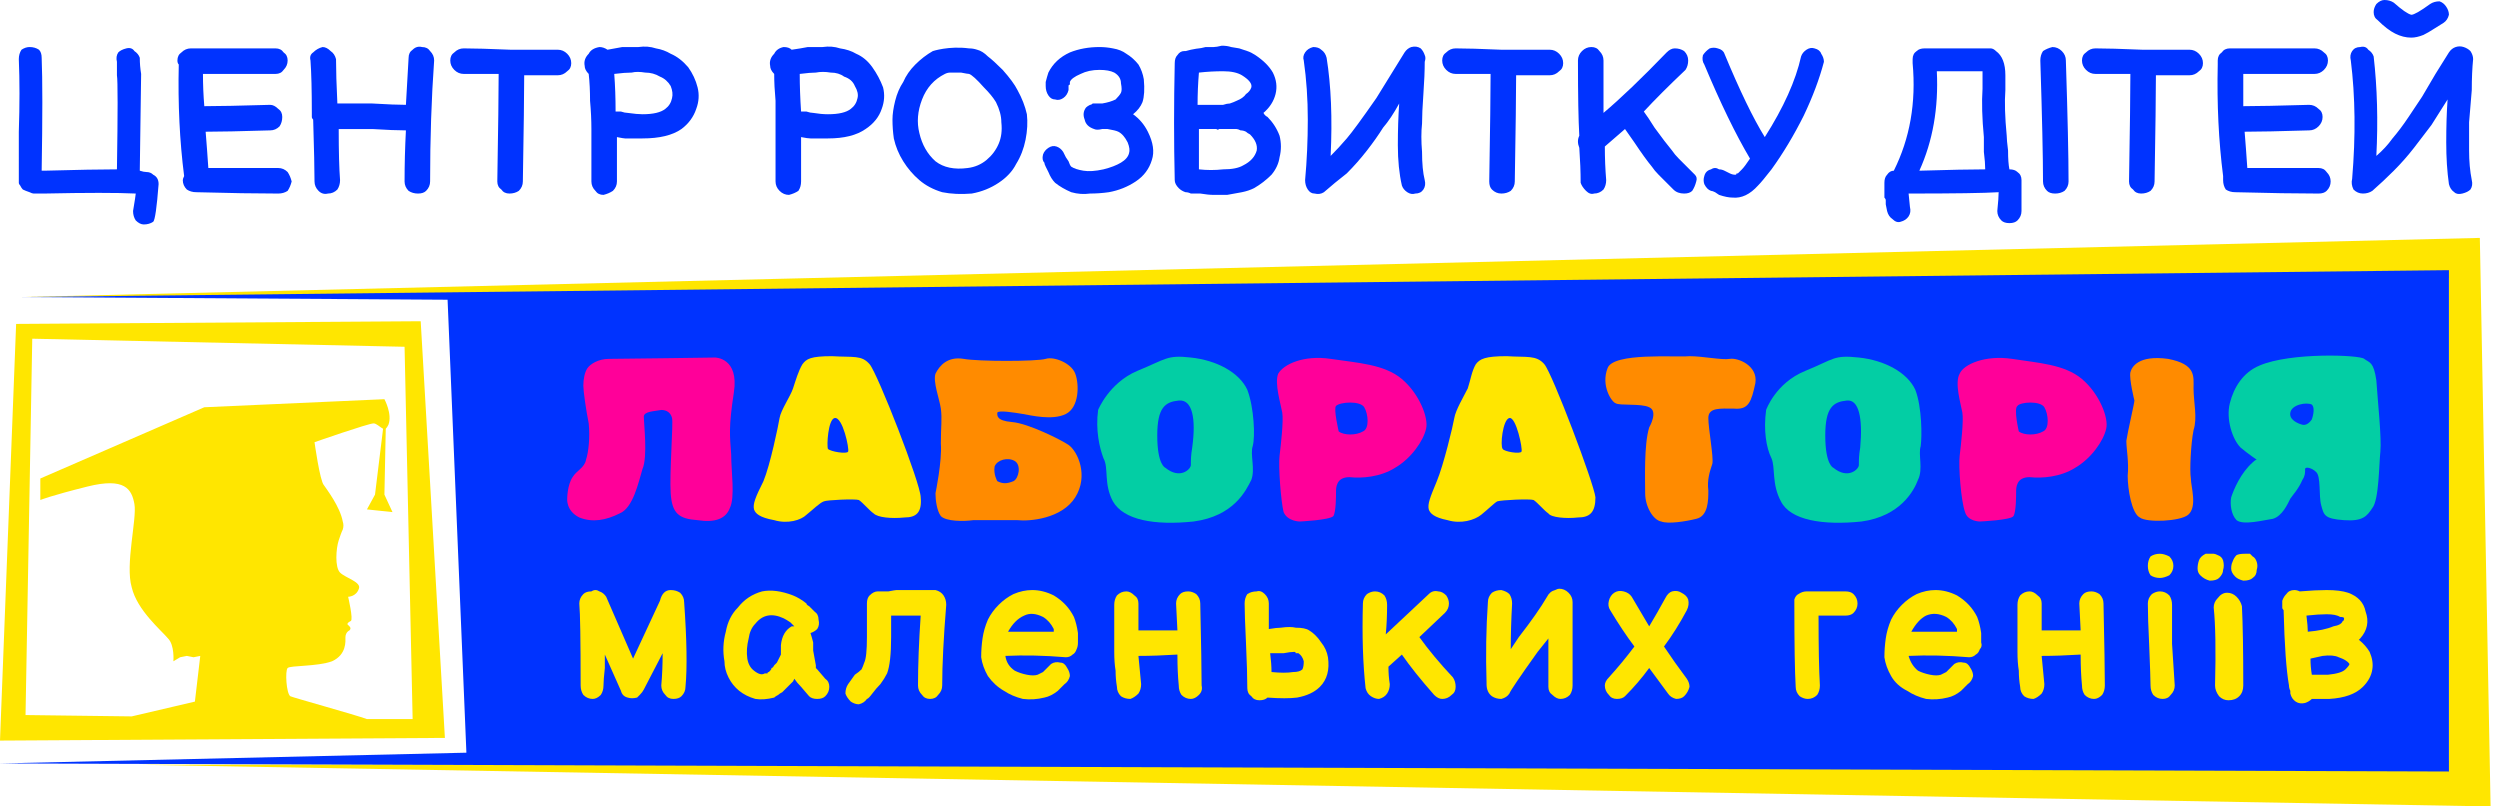 <svg version="1.2" xmlns="http://www.w3.org/2000/svg" width="186" height="60"><style>.s0{fill:#ffe600}.s1{fill:#03f}.s2{fill:#f09}.s3{fill:#ff8b00}.s4{fill:#03cea4}</style><path class="s0" d="m1.6 22.1 182.9-4.4.8 42.3-174.9-3.1 171.8-.3V20.7z"/><path class="s1" d="m1.6 22.1 180.6-2v37.3L0 56.8l34.7-.8-1.4-33.7z"/><path fill-rule="evenodd" class="s0" d="M33.1 54.9 0 55.1l1.2-31 30.1-.2zm-2.4-1.4-.6-27.7-27.7-.6-.5 28 7.9.1 4.7-1.1.4-3.4-.5.1-.5-.1-.5.1-.5.3s.1-1.2-.4-1.7c-.5-.6-2.3-2.1-2.7-3.8-.5-1.7.4-5.1.2-6.2-.2-1.1-.7-2-3.5-1.3s-3.5 1-3.5 1v-1.6l12.2-5.3 13.4-.6s.6 1.1.3 1.9q-.1.2-.2.3l-.1 4.9.6 1.3-1.9-.2.6-1.1.6-4.9c-.2-.1-.5-.4-.7-.4-.4 0-4.4 1.4-4.4 1.4s.4 2.9.7 3.2c.2.3 1.2 1.6 1.4 2.7q.1.3 0 .6c-.1.2-.2.5-.3.8-.2.6-.3 2 .1 2.4.4.4 1.6.7 1.4 1.2-.2.6-.8.6-.8.6s.4 1.7.2 1.8c-.4.2-.2.3-.2.3l.1.1c.1.1.1.2 0 .3-.2.1-.3.3-.3.5 0 .3.1 1.3-1 1.8-1.1.4-3.1.3-3.3.5-.2.2-.1 1.9.2 2.1.2.1 4.9 1.4 5.7 1.7z"/><path class="s0" d="M46.7 51.9q-.4-.1-.5-.5L45 48.7v1q-.1.9-.1 1.3t-.2.7q-.3.3-.6.3-.4 0-.7-.3-.2-.3-.2-.7 0-5-.1-6.1 0-.4.3-.7.2-.2.6-.2.3-.2.6 0 .3.1.5.4l2 4.6q1.3-2.8 2-4.3.1-.4.3-.6.2-.2.5-.2.4 0 .7.2.3.3.3.7.3 4.2.1 6.3 0 .4-.3.7-.2.2-.6.2-.4 0-.6-.3-.3-.3-.3-.7.1-1.1.1-2.4l-1.4 2.7q-.1.2-.3.4l-.2.2q-.4.1-.7 0z"/><path fill-rule="evenodd" class="s0" d="M56.2 52q-.7-.2-1.2-.6-.5-.4-.8-1-.3-.6-.3-1.2-.2-1.1.1-2.2.2-1.1.9-1.8.7-.9 1.8-1.2 1-.2 2.3.3.5.2 1 .6 0 .1.2.2l.2.2.2.2q.3.2.3.6.1.4-.1.7-.2.2-.5.3.1.3.2.7v.6q.1.5.2 1.1v.2l.1.1.6.7q.3.2.3.6 0 .4-.3.7-.2.2-.6.2-.4 0-.6-.2l-.6-.7q-.3-.3-.5-.6l-.1.2-.2.2-.2.2-.2.2-.2.2q-.2.1-.3.2-.2.1-.3.2-.8.2-1.4.1zm.9-1.9q0-.1.1-.1l.1-.1q.1-.1.1-.2.1 0 .2-.2l.2-.2.3-.6V48q.1-1 .8-1.4h.2l-.3-.3q-.3-.2-.5-.3-1.3-.6-2.1.4-.4.4-.5 1.1-.2.8-.1 1.5.1.6.5.9.5.4.8.2h.2z"/><path class="s0" d="M63.9 52.4q-.3 0-.6-.2-.3-.3-.4-.6 0-.4.2-.7l.5-.7q.3-.2.5-.4.1-.2.2-.5.2-.4.2-1.9v-2.5q0-.4.2-.6.3-.3.6-.3h.8q.5-.1.6-.1h2.9q.4.1.6.4.2.3.2.7-.3 3.7-.3 6 0 .4-.3.7-.2.3-.6.3-.4 0-.6-.3-.3-.3-.3-.7 0-2.3.2-5.2h-2.2v1.6q0 1.9-.3 2.7-.2.4-.5.8-.3.3-.6.7-.3.4-.4.4-.2.3-.6.4z"/><path fill-rule="evenodd" class="s0" d="M74.7 51.4q-.7-.4-1.2-1.1-.4-.7-.5-1.4 0-.7.1-1.4t.4-1.4q.3-.6.8-1.1.5-.5 1.1-.8.7-.3 1.4-.3.8 0 1.6.4 1 .6 1.5 1.6.2.5.3 1.2v.7q0 .3-.1.5-.1.3-.3.4-.2.2-.5.2-2.4-.2-4.5-.1.1.7.7 1.1.4.2.9.3.5.1.8 0l.4-.2.3-.3.3-.3q.3-.2.7-.1.3 0 .5.4.2.3.2.6-.1.4-.4.6l-.2.2-.3.3q-.5.4-1 .5-.8.2-1.6.1-.8-.2-1.4-.6zm3.7-4.4v-.2q-.3-.6-.8-.9-.8-.4-1.4-.1-.7.3-1.2 1.2h3.4z"/><path class="s0" d="M84.1 52q-.4 0-.7-.2-.3-.3-.3-.7-.1-.6-.1-1.2-.1-.6-.1-1.4V45q0-.4.2-.7.3-.3.7-.3.3 0 .6.3.3.2.3.6v2h2.9l-.1-2q0-.4.3-.7.2-.2.6-.2.3 0 .6.2.3.3.3.7.1 4.6.1 6.1.1.4-.2.7-.3.3-.6.3-.4 0-.7-.3-.2-.3-.2-.7-.1-1-.1-2.3-1.6.1-2.9.1.1 1.1.2 2.1 0 .4-.2.7-.3.3-.6.4z"/><path fill-rule="evenodd" class="s0" d="M93.1 51.8q-.3-.2-.3-.6 0-1.2-.1-3.4-.1-2.1-.1-2.9 0-.4.2-.7.3-.2.7-.2.3-.1.6.2.3.3.3.7v1.9q.6-.1.9-.1.7-.1 1.1 0 .7 0 1 .2.5.3.9.9.4.5.5 1.1.2 1.4-.6 2.2-.6.6-1.7.8-.8.1-2.2 0-.2.2-.6.2-.4 0-.6-.3zm3.1-1.8q.5 0 .7-.2.1-.2.1-.6-.1-.4-.4-.6h-.2q0-.1-.1-.1-.3 0-.8.1h-1q.1.8.1 1.4 1 .1 1.6 0z"/><path class="s0" d="m104.3 48.7-1 .9q0 .7.1 1.3 0 .4-.2.7-.2.3-.6.4-.3 0-.6-.2t-.4-.6q-.3-2.7-.2-6.3 0-.4.3-.7.3-.2.6-.2.4 0 .7.3.2.3.2.7 0 1.2-.1 2.2l3.2-3q.3-.3.7-.2.3 0 .6.3.2.3.2.6 0 .4-.3.7l-1.9 1.8q1 1.4 2.5 3 .2.3.2.7 0 .4-.3.6-.3.3-.7.3-.3 0-.6-.3-1.5-1.7-2.4-3zm6.3 2.2v-.1q-.1-3.1.1-6 0-.4.3-.7.3-.2.7-.2.4.1.6.3.2.3.2.7-.1 1.8-.1 3.4l.6-.9q1.4-1.8 2.1-3 .2-.4.6-.5.2-.1.3-.1.4 0 .7.3.3.3.3.7V51q0 .4-.2.7-.3.3-.7.3-.3 0-.6-.3-.3-.2-.3-.6v-3.6l-.8 1q-2 2.8-2.1 3.1-.2.3-.6.4-.4 0-.7-.2-.4-.3-.4-.9zm9.7 1.1q-.4 0-.6-.3-.3-.3-.3-.7 0-.3.3-.6 1-1.1 1.9-2.3-.9-1.2-1.8-2.7-.2-.3-.1-.7.1-.4.4-.6.3-.2.7-.1.4.1.6.4l1.3 2.2q.6-1 1.2-2.1.2-.4.5-.5.4-.1.7.1.4.2.5.5.1.4-.1.8-.8 1.5-1.7 2.7.8 1.2 1.7 2.4.2.3.2.6-.1.4-.4.7-.2.2-.6.2-.4-.1-.6-.4l-1.4-1.9q-.8 1.1-1.8 2.1-.2.2-.6.2zm13.2-7v-.4q.1-.3.3-.4.3-.2.6-.2h2.9q.4 0 .6.2.3.3.3.7 0 .4-.3.7-.2.2-.6.2h-2q0 3.5.1 5.2 0 .4-.2.7-.3.3-.7.3-.3 0-.6-.2-.3-.3-.3-.7-.1-1.7-.1-6.1z"/><path fill-rule="evenodd" class="s0" d="M141.9 51.4q-.8-.4-1.2-1.1-.4-.7-.5-1.4 0-.7.1-1.4t.4-1.4q.3-.6.8-1.1.5-.5 1.1-.8.7-.3 1.4-.3.8 0 1.6.4 1 .6 1.5 1.6.2.5.3 1.2v.7q.1.3-.1.5-.1.3-.3.4-.2.2-.5.2-2.4-.2-4.5-.1.2.7.7 1.1.4.2.9.3.5.1.8 0l.4-.2.3-.3.3-.3q.3-.2.7-.1.3 0 .5.4.2.3.2.6-.1.4-.4.6l-.2.2-.3.3q-.5.4-1 .5-.8.2-1.6.1-.8-.2-1.4-.6zm3.7-4.4v-.2q-.3-.6-.8-.9-.8-.4-1.5-.1-.6.3-1.1 1.2h3.4z"/><path class="s0" d="M151.3 52q-.4 0-.7-.2-.3-.3-.3-.7-.1-.6-.1-1.2-.1-.6-.1-1.4V45q0-.4.2-.7.3-.3.7-.3.3 0 .6.3.3.2.3.6v2h2.9l-.1-2q0-.4.3-.7.2-.2.6-.2.3 0 .6.2.3.3.3.7.1 4.6.1 6.1 0 .4-.2.7-.3.3-.6.3-.4 0-.7-.3-.2-.3-.2-.7-.1-1-.1-2.3-1.6.1-2.9.1.1 1.1.2 2.1 0 .4-.2.7-.3.3-.6.4zm10.4-9.9q0 .4-.3.7-.4.2-.7.2-.4 0-.7-.2-.2-.3-.2-.7 0-.4.2-.7.3-.2.7-.2.3 0 .7.2.3.3.3.7zm-1.8 5.9q-.1-2-.1-3.1 0-.4.3-.7.3-.2.6-.2.4 0 .7.3.2.3.2.7v2.9q.2 3 .2 3.1 0 .4-.3.7-.2.3-.6.3-.4 0-.7-.3-.2-.3-.2-.7 0-.5-.1-3zm5.2-5q-.2.2-.7.2-.4-.1-.7-.4-.2-.2-.2-.5t.1-.6q.1-.3.5-.5h.6q.1 0 .3.1.3.1.4.4.1.4 0 .7 0 .3-.3.6zm1.5 8.8q-.3.3-.8.3-.4 0-.7-.3-.3-.4-.3-.8.1-3.9-.1-5.8 0-.4.3-.7.3-.4.7-.4.4 0 .7.3.3.3.4.7.1 2 .1 5.9 0 .5-.3.8zm1-8.8q-.2.2-.7.2-.4-.1-.6-.3-.3-.3-.3-.6t.1-.5q.1-.3.3-.5.2-.1.6-.1h.4l.2.2q.2.1.3.4.1.3 0 .6 0 .4-.3.6z"/><path fill-rule="evenodd" class="s0" d="M170.8 52.2q-.3-.2-.4-.6v-.2q-.1-.2-.1-.4-.3-1.7-.4-5.6-.1-.1-.1-.2v-.5q.1-.3.3-.5.2-.3.6-.3.2 0 .4.1 1.2-.1 2-.1 1 0 1.6.2 1.1.4 1.3 1.4.4 1.1-.4 2l-.1.1q.5.4.8.9.3.7.2 1.3-.1.7-.7 1.3-.8.8-2.5.9H172q-.2.2-.5.3-.4.1-.7-.1zm2.8-5.6q.6-.1.7-.4.1 0 .1-.2 0-.1-.3-.1-.3-.2-1-.2-.6 0-1.5.1.1.8.1 1.2 1.2-.1 1.9-.4zm.9 3.2q.3-.3.3-.4-.2-.3-.8-.5-.4-.2-1.2-.1-.4.1-.9.2 0 .6.1 1.2h1.2q1-.1 1.3-.4z"/><path class="s2" d="M42.2 37.1s0-1 .4-1.6c.3-.5.9-.7 1-1.3.2-.6.3-1.7.2-2.7-.2-1-.4-2.4-.4-2.8 0-.5.1-1 .3-1.3.2-.3.8-.7 1.6-.7s7.9-.1 7.9-.1 1.8 0 1.4 2.6c-.4 2.6-.3 3.2-.2 4.6 0 1.3.3 3.2-.1 4-.3.8-1.1 1.1-2.4.9-1.4-.1-1.9-.5-2-2-.1-1.5.2-5.2.1-5.6-.1-.4-.4-.6-.8-.6-.5.1-1.3.1-1.3.5 0 .5.3 3-.1 3.9-.3 1-.7 2.9-1.7 3.3-1 .5-2 .7-3 .3-1-.5-.9-1.4-.9-1.4z"/><path fill-rule="evenodd" class="s0" d="M67.3 38.5c-1 .1-2 0-2.3-.3-.3-.2-.8-.8-1.1-1-.3-.1-2.4 0-2.6.1-.3.1-.8.6-1.3 1-.4.4-1.4.7-2.4.4-1.1-.2-1.4-.5-1.5-.8-.1-.4.1-.9.7-2.1.5-1.2 1.1-4.1 1.2-4.7.1-.6.8-1.6 1-2.2.2-.6.4-1.3.7-1.8.3-.4.6-.6 2.2-.6 1.6.1 2.2-.1 2.8.6.6.7 3.8 8.9 3.8 9.9.1 1.1-.3 1.5-1.2 1.5zm-5.2-7.4c-.5.1-.6 2.1-.5 2.3.2.2 1.4.4 1.5.2.1-.2-.4-2.6-1-2.5zm55.3 7.4c-.9.1-2 0-2.2-.3-.3-.2-.8-.8-1.1-1-.3-.1-2.4 0-2.7.1-.2.1-.7.6-1.2 1s-1.5.7-2.5.4c-1-.2-1.3-.5-1.4-.8-.1-.4.1-.9.6-2.1.5-1.2 1.2-4.1 1.3-4.7.1-.6.7-1.6 1-2.2.2-.6.3-1.3.6-1.8.3-.4.7-.6 2.3-.6 1.5.1 2.2-.1 2.8.6.6.7 3.7 8.9 3.8 9.9 0 1.1-.4 1.5-1.3 1.5zm-5.1-7.4c-.5.1-.7 2.1-.5 2.3.1.2 1.3.4 1.4.2.1-.2-.4-2.6-.9-2.5z"/><path fill-rule="evenodd" class="s3" d="M80 37c-1 1.6-3.4 1.8-4.3 1.7h-3.3c-.7.1-2 .1-2.4-.3-.3-.4-.4-1.2-.4-1.7 0 0 .5-2.4.4-3.7 0-1.3.1-1.8 0-2.6-.1-.7-.6-2-.4-2.6.3-.6.9-1.3 2.1-1.1 1.1.2 5.4.2 6.1 0 .6-.2 1.9.3 2.2 1.1.3.8.3 2.5-.7 3s-2.6.1-3.2 0c-.6-.1-1.8-.3-1.9-.1 0 .2-.1.6 1.1.7 1.2.1 3.6 1.3 4.2 1.7.7.5 1.5 2.3.5 3.9zm-4.5-2.7c-.5-.3-1.3-.1-1.5.4-.1.6.2 1.1.2 1.1.4.2.7.2 1.2 0 .4-.2.6-1.2.1-1.5z"/><path fill-rule="evenodd" class="s4" d="M93.1 35.7c-.4.8-1.3 2.7-4.3 3.1-2.9.3-5.2-.1-6-1.5-.7-1.3-.3-2.5-.7-3.2-.3-.8-.6-2.1-.4-3.6 0 0 .8-2 2.9-2.9 2.2-.9 2.2-1.2 4-1 1.9.2 3.6 1.1 4.2 2.4.5 1.3.6 3.5.4 4.2-.2.6.2 1.7-.1 2.5zm-5.4-5.9c-1 .1-1.6.5-1.6 2.6 0 2.2.6 2.4.6 2.4 1.1.9 1.9.1 1.9-.2 0-.4 0-.7.1-1.3.3-2.2 0-3.6-1-3.5zm55 5.9c-.3.8-1.3 2.7-4.2 3.1-2.9.3-5.3-.1-6-1.5-.7-1.3-.4-2.5-.7-3.2-.4-.8-.6-2.1-.4-3.6 0 0 .7-2 2.9-2.9 2.2-.9 2.1-1.2 4-1 1.9.2 3.6 1.1 4.2 2.4.5 1.3.5 3.5.4 4.2-.2.6.2 1.7-.2 2.5zm-5.3-5.9c-1 .1-1.6.5-1.6 2.6 0 2.2.6 2.4.6 2.4 1.1.9 1.9.1 1.9-.2 0-.4 0-.7.1-1.3.2-2.2-.1-3.6-1-3.5z"/><path fill-rule="evenodd" class="s2" d="M106.1 31.9c-.2.9-1.1 2.2-2.3 2.9-1.1.7-2.5.8-3.4.7-1 0-1 .8-1 1.1 0 .3 0 1.5-.2 1.8-.3.3-2.5.4-2.5.4s-.9 0-1.2-.7c-.2-.8-.4-3.4-.3-4.2.1-.8.3-2.6.2-3.2-.1-.6-.6-2.2-.3-2.9.4-.7 1.9-1.4 3.9-1.1 2 .3 4 .4 5.3 1.5 1.3 1.1 2 2.9 1.8 3.7zm-4.6-1.6c-.3-.5-1.8-.4-2.1-.1-.2.2.2 1.9.2 1.9.4.3 1.3.3 1.8 0 .5-.2.4-1.3.1-1.8zm55.2 1.6c-.2.9-1.1 2.2-2.3 2.9-1.1.7-2.5.8-3.4.7-1 0-1 .8-1 1.1 0 .3 0 1.5-.2 1.8-.2.3-2.5.4-2.5.4s-.9 0-1.1-.7c-.3-.8-.5-3.4-.4-4.2.1-.8.3-2.6.2-3.2-.1-.6-.6-2.2-.2-2.9.3-.7 1.9-1.4 3.9-1.1 1.9.3 3.9.4 5.2 1.5 1.3 1.1 2 2.9 1.8 3.7zm-4.6-1.6c-.3-.5-1.8-.4-2-.1-.3.2.1 1.9.1 1.9.4.3 1.3.3 1.8 0 .5-.2.4-1.3.1-1.8z"/><path class="s3" d="M122.7 31.8s.7-1.2 0-1.5c-.6-.3-2.2-.1-2.5-.3-.3-.1-1.1-1.3-.6-2.6.4-1.2 5.1-.8 6.1-.9 1 0 2.4.3 3 .2.6-.1 2.1.5 1.9 1.8-.3 1.4-.5 2-1.6 1.9-1 0-1.9-.1-1.9.7 0 .8.4 2.9.3 3.4-.2.6-.4 1.2-.3 2 0 .7 0 1.9-.9 2.1-.8.2-2.1.4-2.6.2-.6-.1-1.2-1.1-1.2-2.1s-.1-3.6.3-4.9zm36.1-2s-.4-1.6-.3-2.1c.1-.4.6-1.3 2.8-1 2.1.4 1.9 1.3 1.9 2.2 0 1 .3 2.2 0 3.1-.2 1-.3 3-.2 3.6 0 .6.5 2.1-.2 2.7-.6.5-3.1.6-3.6.2-.6-.3-.9-2.1-.9-3.1.1-1-.1-2-.1-2.6.1-.7.6-2.8.6-3z"/><path fill-rule="evenodd" class="s4" d="M177.1 33.6c-.1.9-.1 3.6-.6 4.2-.4.6-.7 1-2.1.9-1.5-.1-1.5-.4-1.7-1.1-.2-.7 0-2.2-.4-2.5-.3-.3-.8-.4-.8-.2 0 .3 0 .5-.2.8-.3.7-.7 1.1-.9 1.4-.2.4-.6 1.3-1.3 1.5-.7.1-2.2.5-2.7.1-.4-.4-.5-1.2-.4-1.7.2-.6.7-1.8 1.6-2.6.2-.2.3-.2.3-.2s-.6-.4-1.2-.9c-.6-.6-1.1-2.1-.8-3.3.3-1.2 1-2.3 2.2-2.8 2.3-1 7.5-.8 7.8-.5.4.3.7.2.9 1.6.1 1.5.4 4.3.3 5.3zm-5.1-3.5c-.4-.2-1.5 0-1.6.6-.1.5.5.8.9.9.4.1.7-.4.7-.4s.3-.8 0-1.1z"/><path class="s1" d="M10.1 14.4q-2.1-.1-6.8 0h-.8q-.1 0-.3-.1-.3-.1-.5-.2-.1-.1-.2-.3-.1-.1-.1-.2V9.8q.1-3 0-5.4 0-.4.2-.7.3-.2.6-.2.4 0 .7.2.2.2.2.6.1 2.4 0 8.4h.2q3.7-.1 5.4-.1.1-6.4 0-7v-1q-.1-.4.1-.7.2-.2.6-.3.4-.1.6.2.3.2.4.5 0 .6.1 1.2 0 .7-.1 7.2.3.1.5.1.3 0 .5.2.4.2.4.7-.2 2.6-.4 2.8-.3.2-.7.2-.3 0-.6-.3-.2-.3-.2-.7.2-1.2.2-1.3zm4.5-.1q-.4 0-.7-.2-.3-.3-.3-.7 0-.1.1-.3-.5-3.9-.4-8.3-.1-.1-.1-.3 0-.4.3-.6.3-.3.7-.3h6.3q.4 0 .6.3.3.2.3.6 0 .4-.3.7-.2.3-.6.3h-5.4q0 1.2.1 2.4 1.5 0 4.9-.1.3 0 .6.3.3.2.3.6 0 .4-.2.7-.3.3-.7.3-3.3.1-4.8.1.1 1.2.2 2.7h5.2q.4 0 .7.3.2.3.3.7-.1.4-.3.7-.3.2-.7.2-2.4 0-6.1-.1zm8.7-5.4q-.1-.1-.1-.2v-.3q0-2.5-.1-3.9-.1-.4.2-.6.3-.3.7-.4.3 0 .6.3.3.2.4.6 0 1.2.1 3.3h2.6q1.7.1 2.5.1.1-1.8.2-3.5 0-.4.3-.6.3-.3.7-.2.4 0 .6.3.3.3.3.7-.3 4.2-.3 9 0 .4-.3.7-.2.2-.6.2-.4 0-.7-.2-.3-.3-.3-.7 0-1.9.1-3.8-.9 0-2.5-.1h-2.5q0 2.5.1 3.8 0 .4-.2.7-.3.3-.7.3-.4.1-.7-.2-.3-.3-.3-.7 0-1.3-.1-4.6zm15.3 5.3q-.3.2-.7.2-.4 0-.6-.3-.3-.2-.3-.6.1-6 .1-8h-2.6q-.4 0-.7-.3-.3-.3-.3-.7 0-.4.3-.6.3-.3.7-.3 1.1 0 3.5.1h3.5q.4 0 .7.3.3.3.3.7 0 .4-.3.6-.3.3-.7.3H39q0 2-.1 7.9 0 .4-.3.7z"/><path fill-rule="evenodd" class="s1" d="M44 11.6v-2q0-1-.1-2.1 0-1.1-.1-2-.3-.3-.3-.6-.1-.5.3-.9.2-.4.8-.5.3 0 .6.2.6-.1 1.1-.2h1.2q.7-.1 1.3.1.6.1 1.1.4.7.3 1.3 1 .5.7.7 1.5.2.8-.1 1.6-.3.9-1.1 1.5-1 .7-2.9.7h-1.3q-.1 0-.6-.1v3.3q0 .4-.3.7-.3.2-.7.3-.4 0-.6-.3-.3-.3-.3-.7v-1.9zm5.5-3.5q.4-.3.5-.8.1-.4-.1-.9-.3-.5-.8-.7-.5-.3-1.1-.3-.6-.1-1 0-.5 0-1.3.1.1 1.3.1 2.8h.4q.3.1.5.1.7.1 1.1.1 1.2 0 1.7-.4zm8.2 3.5V7.5q-.1-1.1-.1-2-.3-.3-.3-.6-.1-.5.3-.9.2-.4.7-.5.4 0 .6.2.7-.1 1.2-.2h1.1q.7-.1 1.3.1.7.1 1.2.4.7.3 1.2 1t.8 1.5q.2.8-.1 1.6-.3.9-1.2 1.5-1 .7-2.8.7h-1.3q-.2 0-.7-.1v3.3q0 .4-.2.7-.3.2-.7.3-.4 0-.7-.3-.3-.3-.3-.7v-1.9zm5.6-3.5q.4-.3.5-.8.1-.4-.2-.9-.2-.5-.8-.7-.4-.3-1-.3-.6-.1-1.1 0-.4 0-1.2.1 0 1.3.1 2.8h.4q.3.1.5.1.6.1 1.1.1 1.2 0 1.7-.4zm8.8-4.5q.3 0 .6.1.4.1.8.5.4.3 1.1 1 .8.9 1.1 1.5.5.9.7 1.8.1.9-.1 1.9-.2 1-.7 1.8-.4.8-1.3 1.4-.9.6-2 .8-1.2.1-2.2-.1-1-.3-1.7-.9-.7-.6-1.2-1.4-.5-.8-.7-1.7-.1-.7-.1-1.4 0-.6.2-1.4.2-.8.6-1.4.3-.7.9-1.3.6-.6 1.3-1s1.2-.4 2.7-.2zm1.3 8.3q.6-.5.9-1.2.3-.7.2-1.6 0-.7-.4-1.5-.3-.5-.9-1.1-.8-.9-1.1-1-.1 0-.6-.1h-.8q-.2 0-.4.1-1.2.6-1.7 1.9-.5 1.3-.2 2.5.3 1.3 1.2 2.1.9.7 2.4.5.8-.1 1.4-.6z"/><path class="s1" d="M81.1 14.4q-.7.1-1.4-.1-.7-.3-1.2-.7-.3-.3-.5-.8l-.2-.4q-.1-.2-.1-.3-.2-.2-.1-.6.1-.3.4-.5.3-.2.6-.1t.5.4l.2.4.2.3q.1.3.2.4.3.2.9.3.6.1 1.5-.1.8-.2 1.3-.5t.6-.7q.1-.3-.1-.8-.3-.6-.7-.8-.2-.1-.8-.2H82q-.4.1-.6 0-.6-.2-.7-.7-.2-.5.1-.9.1-.1.3-.2.1 0 .2-.1h.7q.6-.1 1-.3.3-.3.4-.5.1-.2 0-.7 0-.5-.5-.8-.4-.2-1.1-.2-.8 0-1.4.3-.7.3-.8.6v.2q-.1 0-.1.1v.3q-.1.4-.4.6-.3.2-.6.1-.3 0-.5-.3t-.2-.7v-.3q.1-.4.2-.7.5-1 1.6-1.5 1-.4 2.2-.4.5 0 1 .1.6.1 1 .4.5.3.9.8.3.5.4 1.1.1 1.1-.1 1.7-.2.5-.7.9.7.5 1.1 1.3.6 1.2.3 2.1-.3 1-1.2 1.6-.9.6-2 .8-.7.1-1.4.1z"/><path fill-rule="evenodd" class="s1" d="M88.2 14.3q-.3-.1-.5-.3-.3-.3-.3-.6-.1-4.2 0-8.7 0-.4.2-.6.2-.3.5-.3h.1l.4-.1q.5-.1.6-.1.1 0 .5-.1h.6q.2 0 .6-.1.4 0 .7.1l.6.1.6.2q.3.1.6.3.9.6 1.3 1.3.4.8.2 1.6T94 8.4q.1.2.3.3.6.6.9 1.4.2.8 0 1.6-.1.7-.6 1.3-.6.6-1.3 1-.4.2-.9.3-.5.1-1.1.2h-1q-.4 0-1-.1h-.7q-.2-.1-.4-.1zm1.6-6.5H91q.3-.1.5-.1.3-.1.5-.2.5-.2.7-.5.3-.2.4-.5.1-.4-.7-.9-.5-.3-1.4-.3-.9 0-1.8.1-.1 1.2-.1 2.4h.7zm1.2 4.8q1 0 1.5-.3.8-.4 1-1.1.1-.6-.5-1.2-.2-.1-.3-.2-.2-.1-.4-.1-.2-.1-.3-.1h-1.3q-.1.1-.2 0h-1.3v3q.9.1 1.8 0z"/><path class="s1" d="M97.8 14.4q-.3 0-.5-.3t-.2-.7q.2-2.2.2-4.5T97 4.5q-.1-.3.1-.6t.6-.4q.4 0 .6.2.3.2.4.6.5 3.1.3 7.3.6-.6 1.2-1.3.6-.7 2.2-3l2.1-3.4q.2-.3.5-.4.4-.1.7.1.2.2.3.5.1.2 0 .5 0 1-.1 2.4t-.1 2.2q-.1.9 0 2.1 0 1.3.2 2.1.1.4-.1.7-.2.3-.6.3-.3.1-.6-.1t-.4-.5q-.3-1.3-.3-3t.1-3.1q-.6 1.1-1.2 1.8-.5.8-1.2 1.7-.7.9-1.5 1.7-.9.7-1.7 1.4-.3.2-.7.1zm14.6-.2q-.3.2-.7.2-.4 0-.7-.3-.2-.2-.2-.6.1-6 .1-8h-2.6q-.4 0-.7-.3-.3-.3-.3-.7 0-.4.3-.6.3-.3.7-.3 1.1 0 3.4.1h3.6q.4 0 .7.3.3.3.3.7 0 .4-.3.6-.3.3-.7.3h-2.5q0 2-.1 7.9 0 .4-.3.7zm11.7-.5-.7-.7q-.3-.3-.5-.6-.5-.6-1.3-1.8l-.7-1-1.5 1.3q0 1.3.1 2.5 0 .4-.2.7-.3.3-.7.3-.3.1-.6-.2-.3-.3-.4-.6 0-1.2-.1-2.6-.2-.5 0-.9-.1-1.7-.1-5.6 0-.4.3-.7.3-.3.7-.3.4 0 .6.3.3.3.3.7v3.9q1.9-1.6 4.7-4.5.3-.3.6-.3.4 0 .7.2.3.3.3.7 0 .4-.2.7-1.9 1.8-3.1 3.1.3.4.8 1.2.8 1.1 1.3 1.7.2.3.5.6l.6.6.6.6q.2.2.1.5-.1.4-.3.7-.2.2-.6.2-.5 0-.8-.3l-.4-.4zm3.8.8-.3-.2q-.2-.1-.3-.1-.3-.1-.5-.5-.1-.3 0-.6.1-.4.5-.5.3-.2.6 0 .2 0 .4.1l.4.2q.2.1.4.1.1 0 .1-.1h.1l.1-.1.1-.1.1-.1q.2-.2.6-.8-1.6-2.7-3.4-7-.2-.3-.1-.7.2-.3.5-.5.3-.1.6 0 .4.1.5.4 1.7 4.1 3 6.2 2.1-3.3 2.7-6 .1-.3.4-.5.3-.2.6-.1.4.1.5.4.2.3.2.6-.5 1.9-1.5 4-1.1 2.2-2.4 4-.7.9-1 1.2-.9 1-1.9.9-.4 0-1-.2z"/><path fill-rule="evenodd" class="s1" d="M148.7 14.3q-1.6.1-6.7.1l.1 1q.1.4-.1.7-.2.3-.6.4-.3.1-.6-.2-.3-.2-.4-.6l-.1-.5v-.3q0-.1-.1-.2v-1.1q0-.4.2-.6.2-.3.5-.3 1.8-3.6 1.4-8v-.3q0-.4.3-.6.2-.2.6-.2h4.9q.2 0 .4.2.7.5.7 1.8v1.1q-.1 1.3.1 3.4 0 .3.1 1.1 0 .9.1 1.4.4 0 .6.2.3.2.3.6v2.3q0 .4-.3.7-.2.2-.6.2-.4 0-.6-.2-.3-.3-.3-.7.1-1 .1-1.4zm-1-1.7q0-.5-.1-1.3v-1.1q-.2-2.1-.1-3.6V5.3h-3.4q.2 4.1-1.3 7.4 3.4-.1 4.9-.1z"/><path class="s1" d="M151.8 4.5q0-.4.2-.7.3-.2.7-.3.4 0 .7.3.3.3.3.7.2 6.2.2 9 0 .4-.3.7-.3.2-.7.2-.4 0-.6-.2-.3-.3-.3-.7 0-2.7-.2-9zm8.2 9.7q-.3.2-.7.2-.4 0-.6-.3-.3-.2-.3-.6.1-6 .1-8h-2.6q-.4 0-.7-.3-.3-.3-.3-.7 0-.4.3-.6.3-.3.7-.3 1.1 0 3.5.1h3.5q.4 0 .7.3.3.3.3.7 0 .4-.3.6-.3.3-.7.3h-2.5q0 2-.1 7.9 0 .4-.3.7zm6.3.1q-.4 0-.7-.2-.2-.3-.2-.7v-.3q-.5-3.9-.4-8.3v-.3q0-.4.3-.6.2-.3.6-.3h6.3q.4 0 .7.3.3.2.3.6 0 .4-.3.7-.3.3-.7.3h-5.3v2.4q1.5 0 4.9-.1.4 0 .7.3.3.2.3.6 0 .4-.3.7-.3.3-.7.3-3.3.1-4.8.1.1 1.2.2 2.7h5.3q.4 0 .6.3.3.3.3.7 0 .4-.3.7-.2.2-.6.2-2.4 0-6.2-.1zm8.8-.2q-.2-.4-.1-.8.4-4.8-.1-8.8-.1-.4.1-.7.2-.3.6-.3.4-.1.6.2.3.2.4.5.4 3.5.2 7.4.7-.6 1.2-1.3.6-.7 1.2-1.6l1-1.5 1-1.7 1-1.6q.2-.3.5-.4.3-.1.6 0t.5.3q.2.3.2.6-.1 1-.1 2.3l-.2 2.4v2.1q0 1.2.2 2.2.1.4-.1.7-.2.2-.6.3-.4.1-.6-.1-.3-.2-.4-.6-.2-1.4-.2-3.1 0-1.8.1-3.2l-1.2 1.9q-.6.8-1.3 1.7-.7.9-1.5 1.7-.8.8-1.6 1.5-.3.2-.7.2-.4 0-.7-.3zm3.1-11.6q-.6-.3-1.3-1-.3-.2-.3-.6 0-.3.2-.6.3-.3.6-.3.4 0 .7.2.9.8 1.3.9.3 0 1.4-.8.3-.2.7-.2.3.1.5.4.2.3.2.6-.1.4-.4.6-.5.3-.8.5-.3.2-.7.4-.5.2-.9.2-.6 0-1.2-.3z"/></svg>